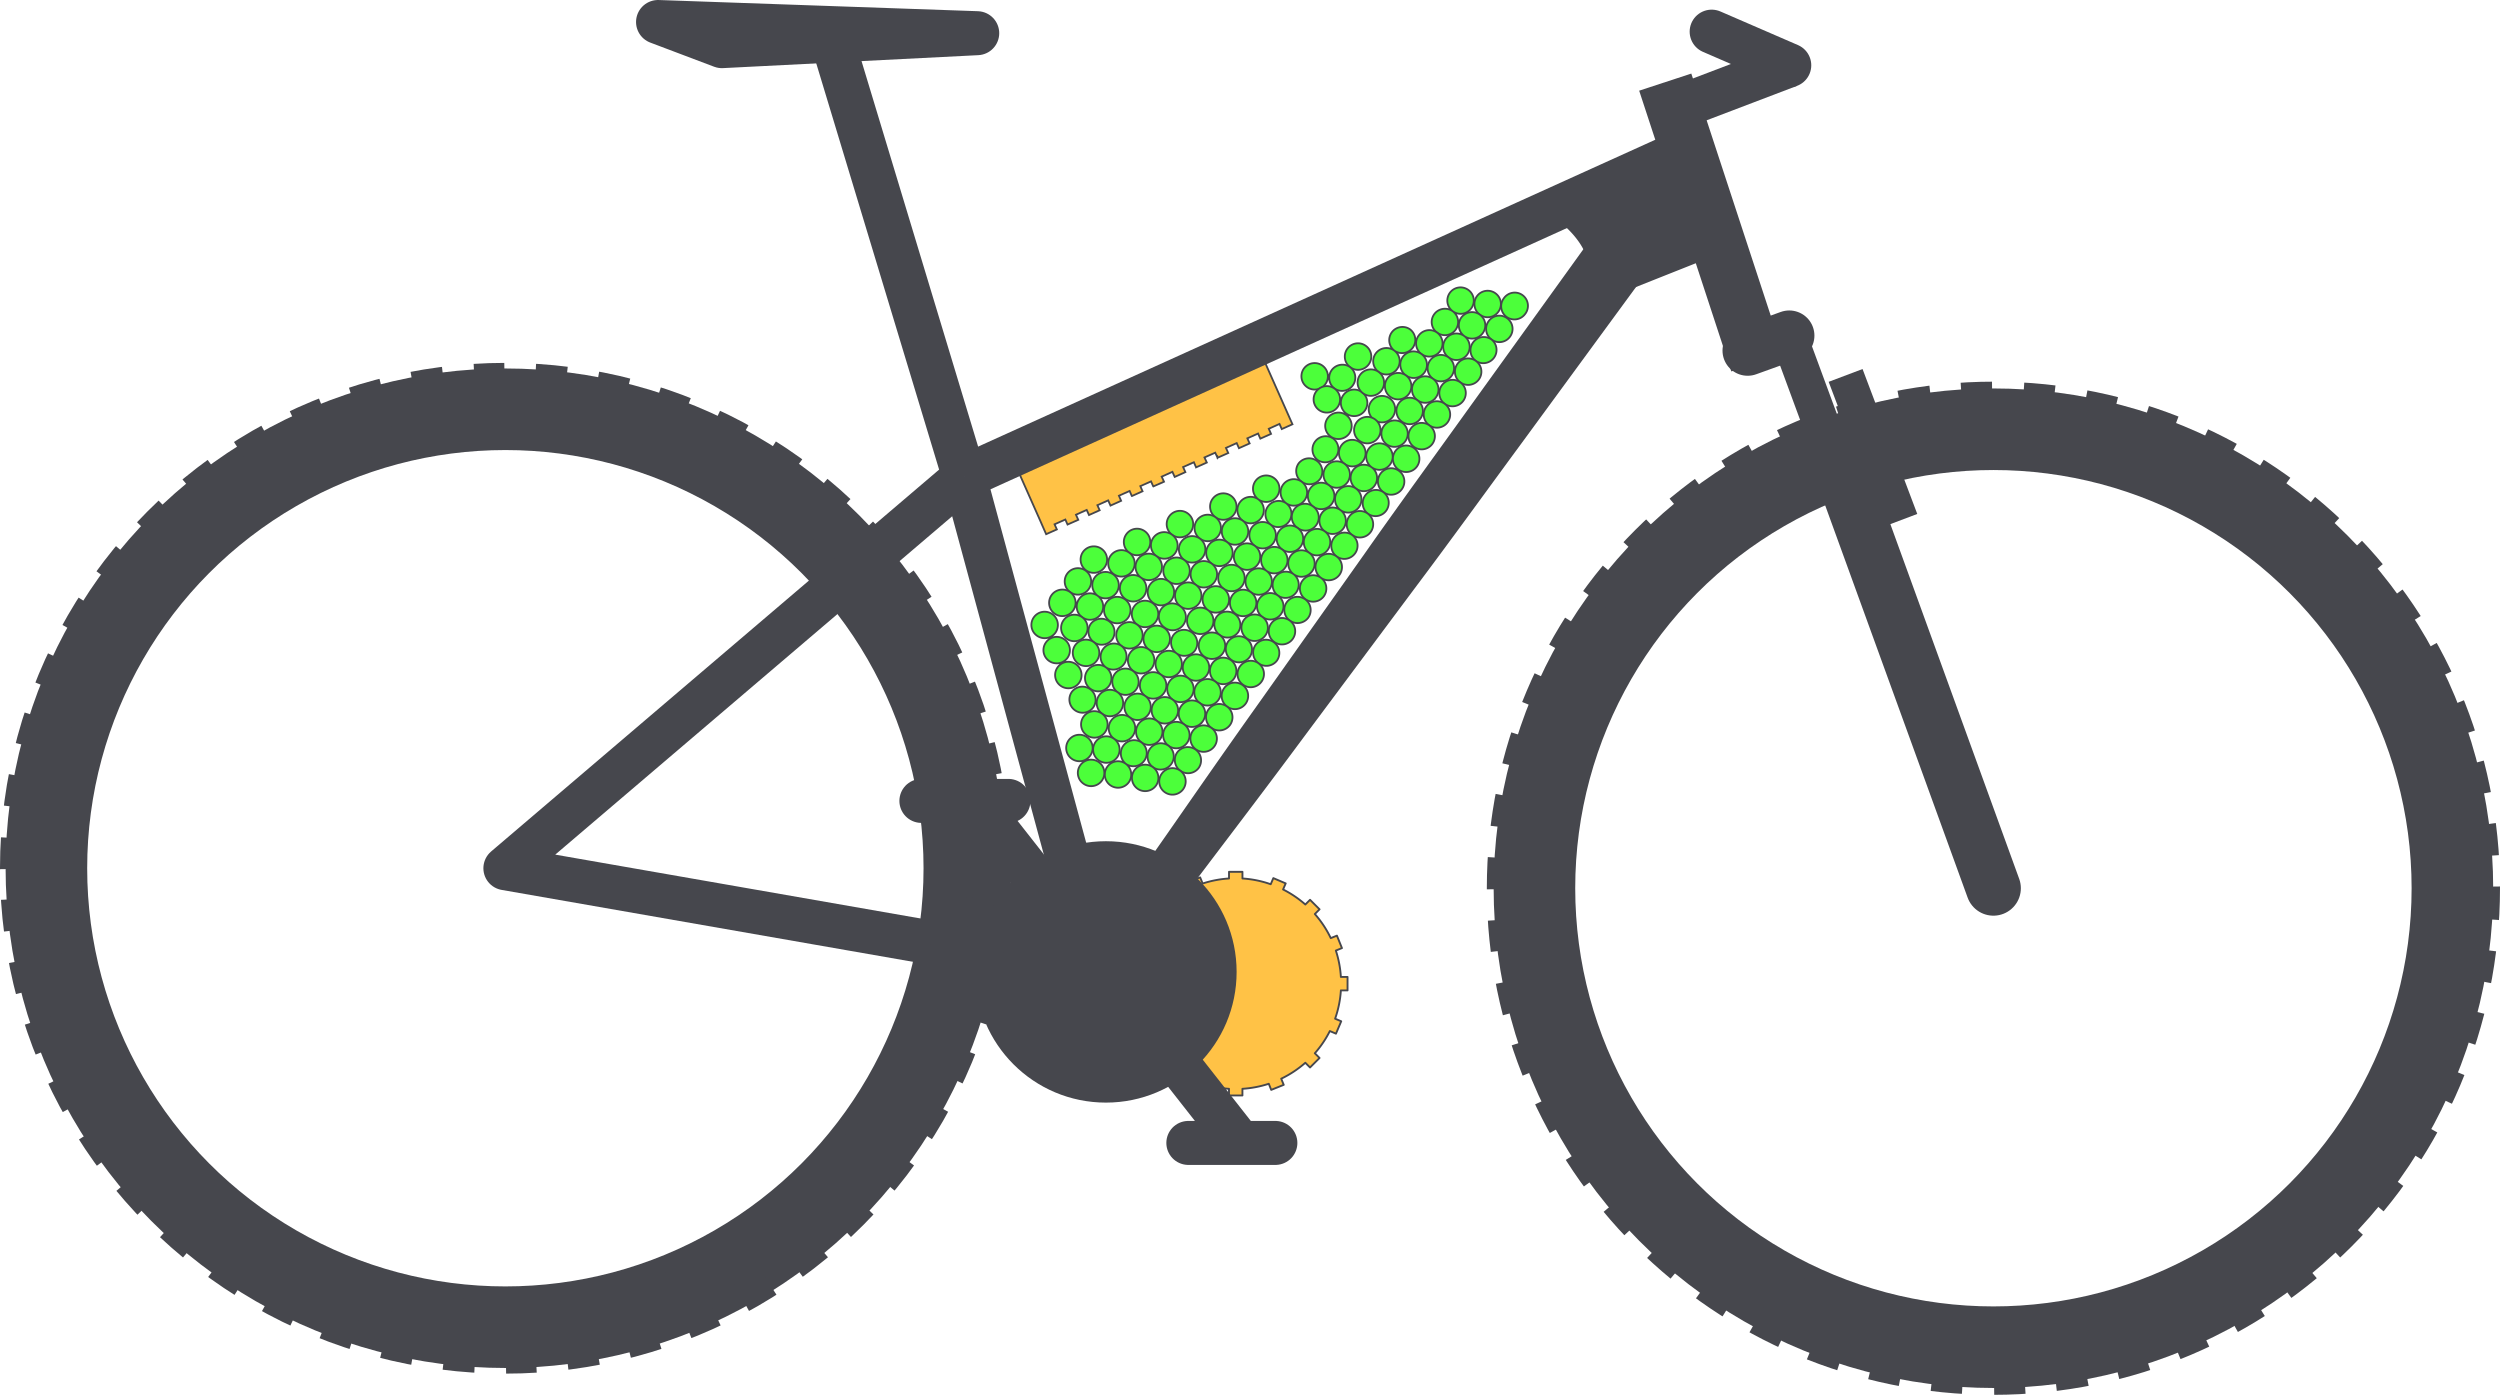 <svg xmlns="http://www.w3.org/2000/svg" width="200.885" height="112.079" xml:space="preserve"><path fill="#FFC246" stroke="#46474D" stroke-width=".152" stroke-linecap="round" stroke-linejoin="round" stroke-miterlimit="10" d="M108.28 79.582V78.5h-.535a8.486 8.486 0 0 0-.404-2.119l.49-.198-.404-1-.494.199a8.398 8.398 0 0 0-1.281-1.936l.379-.379-.764-.764-.379.378a8.479 8.479 0 0 0-1.787-1.208l.209-.489-.992-.423-.211.491a8.387 8.387 0 0 0-2.271-.462v-.535h-1.08v.535a8.514 8.514 0 0 0-2.119.404l-.201-.492-1 .402.201.498a8.566 8.566 0 0 0-1.936 1.279l-.379-.379-.764.764.379.379a8.521 8.521 0 0 0-1.209 1.787l-.49-.21-.426.993.494.211a8.432 8.432 0 0 0-.461 2.272h-.535v1.081h.535c.047.734.184 1.445.404 2.119l-.492.197.404 1.002.496-.199c.338.703.77 1.354 1.279 1.935l-.379.378.764.764.379-.379a8.459 8.459 0 0 0 1.787 1.209l-.209.49.994.422.209-.49c.719.254 1.48.412 2.273.463v.535h1.08v-.535a8.544 8.544 0 0 0 2.117-.404l.197.49 1.004-.404-.201-.494a8.52 8.52 0 0 0 1.938-1.281l.377.379.764-.764-.379-.378a8.393 8.393 0 0 0 1.207-1.784l.492.209.422-.994-.49-.209a8.447 8.447 0 0 0 .463-2.275h.535z"/><path fill="#FFC246" stroke="#46474D" stroke-width=".147" stroke-miterlimit="10" d="m103.672 33.685-2.221-5.003-5.163 2.311-.006-.012-14.618 6.528 2.022 4.554-.002.002.379.858.858-.383-.182-.411.864-.384.178.404.861-.38-.184-.409.862-.386.186.41.856-.383-.182-.406.866-.388.182.407.002.003.003.008.853-.384-.176-.408.859-.382.174.396.003.001.01.008.851-.381-.178-.412.86-.381.178.397.006.006.858-.377-.184-.409.862-.385.175.394h.004l.007.013.853-.384-.182-.407.864-.386.174.395.006.002.002.011.858-.385-.186-.409.864-.383.181.398.001-.002.002.012.862-.381-.185-.411.864-.386.182.408.856-.382-.182-.409.862-.386.182.411.859-.383-.18-.411.86-.389.182.413.858-.385z"/><circle fill="none" stroke="#46474D" stroke-width="6.555" stroke-miterlimit="10" cx="40.608" cy="69.766" r="36.88"/><circle fill="none" stroke="#46474D" stroke-width="6.555" stroke-miterlimit="10" cx="160.179" cy="71.372" r="36.881"/><path fill="none" stroke="#46474D" stroke-width="3.535" stroke-linejoin="round" stroke-miterlimit="10" d="M77.488 38.329 88.26 78.097l-47.651-8.331 36.879-31.437"/><path fill="#46474D" d="M86.83 77.059s2.798-4.107 7.068-10.214c2.128-3.059 4.606-6.631 7.308-10.424l8.431-11.91c2.854-4.065 5.786-8.076 8.5-11.86l7.439-10.328 5.263-7.306c.321-.438.593-.84.855-1.171.273-.323.569-.552.84-.714.549-.321 1.009-.371 1.008-.371l2.86 2.078s.095.452-.041 1.073a3.359 3.359 0 0 1-.42 1.021c-.233.352-.532.734-.849 1.176a61492.507 61492.507 0 0 0-12.845 17.529c-2.76 3.75-5.668 7.778-8.653 11.749l-8.722 11.699c-2.772 3.742-5.403 7.202-7.655 10.171-4.489 5.949-7.53 9.879-7.53 9.879l-2.857-2.077z"/><path fill="none" stroke="#46474D" stroke-width="3.535" stroke-miterlimit="10" d="m77.488 38.329 58.316-26.427"/><path fill="none" stroke="#46474D" stroke-width="4.409" stroke-miterlimit="10" d="m133.809 6.599 7.403 22.561"/><path fill="none" stroke="#46474D" stroke-width="4.409" stroke-linecap="round" stroke-miterlimit="10" d="m147.728 37.091 12.451 34.283"/><path fill="none" stroke="#46474D" stroke-width="2.939" stroke-miterlimit="10" d="m143.766 27.101 4.136 11.228"/><path fill="none" stroke="#46474D" stroke-width="2.911" stroke-miterlimit="10" d="m148.302 30.167 4.396 11.646"/><path fill="none" stroke="#46474D" stroke-width="4.042" stroke-linecap="round" stroke-miterlimit="10" d="m140.431 28.173 3.344-1.205"/><path fill="none" stroke="#46474D" stroke-width="3.535" stroke-miterlimit="10" d="m133.587 9.127 10.188-3.881"/><path fill="none" stroke="#46474D" stroke-width="3.535" stroke-linecap="round" stroke-miterlimit="10" d="m137.538 2.543 6.237 2.703"/><path fill="none" stroke="#46474D" stroke-width="3.535" stroke-linejoin="round" stroke-miterlimit="10" d="m52.876 1.768 25.648.899-20.517 1.041z"/><circle fill="#46474D" cx="88.865" cy="78.097" r="10.502"/><path fill="none" stroke="#46474D" stroke-width="3.535" stroke-linecap="round" stroke-miterlimit="10" d="m88.866 78.097 10.783 13.742M78.259 64.356l10.783 13.741M95.488 91.839h6.994M74.037 64.356h6.994"/><path fill="none" stroke="#46474D" stroke-width="3.535" stroke-linejoin="round" stroke-miterlimit="10" d="M77.488 38.329 67.074 3.895"/><path fill="#46474D" d="m138.316 20.337-2.512-7.317-3.405 1.711a6.73 6.73 0 0 0 .077-.15l-7.933 2.664s3.765 2.298 3.075 5.328c.441-.649.851-1.274 1.235-1.872l.603 3.157 8.86-3.521z"/><circle fill="none" stroke="#46474D" stroke-width="5.885" stroke-miterlimit="10" stroke-dasharray="2.366,2.366" cx="40.608" cy="69.768" r="37.666"/><path fill="none" stroke="#46474D" stroke-width="5.885" stroke-miterlimit="10" stroke-dasharray="2.372,2.372" d="M197.942 71.372c0 20.858-16.909 37.765-37.764 37.765-20.856 0-37.763-16.906-37.763-37.765 0-20.854 16.907-37.761 37.763-37.761 20.855 0 37.764 16.907 37.764 37.761z"/><g fill="#4CFF3A" stroke="#46474D" stroke-width=".147" stroke-miterlimit="10"><path d="M94.185 42.973a1.07 1.07 0 0 0 1.491-.233 1.067 1.067 0 0 0-.235-1.485 1.056 1.056 0 0 0-1.485.229 1.06 1.06 0 0 0 .229 1.489zM97.669 41.562a1.067 1.067 0 0 0 1.489-.229 1.066 1.066 0 0 0-.233-1.487 1.061 1.061 0 0 0-1.484.232 1.06 1.06 0 0 0 .228 1.484z"/><path d="M96.421 43.283c.474.35 1.141.24 1.483-.232a1.061 1.061 0 0 0-.235-1.489 1.062 1.062 0 0 0-1.482.235 1.07 1.07 0 0 0 .234 1.486zM101.12 40.129a1.061 1.061 0 0 0 1.486-.236 1.058 1.058 0 0 0-.233-1.481 1.06 1.06 0 0 0-1.487.231 1.066 1.066 0 0 0 .234 1.486zM99.863 41.844a1.053 1.053 0 0 0 1.486-.231 1.058 1.058 0 0 0-.229-1.483 1.062 1.062 0 1 0-1.257 1.714z"/><path d="M98.617 43.571c.474.34 1.133.238 1.476-.239a1.056 1.056 0 0 0-.229-1.488 1.069 1.069 0 0 0-1.487.235 1.072 1.072 0 0 0 .24 1.492z"/><path d="M97.362 45.289c.47.344 1.133.239 1.478-.239a1.051 1.051 0 0 0-.229-1.482 1.06 1.06 0 0 0-1.485.231 1.066 1.066 0 0 0 .236 1.49zM104.589 38.709a1.07 1.07 0 0 0 1.49-.229 1.066 1.066 0 0 0-1.719-1.257 1.064 1.064 0 0 0 .229 1.486z"/><path d="M103.337 40.428a1.068 1.068 0 0 0 1.491-.231 1.065 1.065 0 0 0-1.724-1.255 1.065 1.065 0 0 0 .233 1.486zM102.084 42.149c.478.345 1.141.24 1.484-.234a1.06 1.06 0 0 0-.231-1.486 1.065 1.065 0 0 0-1.253 1.72z"/><path d="M100.833 43.865a1.065 1.065 0 0 0 1.486-.231 1.063 1.063 0 0 0-.235-1.485 1.07 1.07 0 0 0-1.491.231 1.063 1.063 0 0 0 .24 1.485z"/><path d="M99.579 45.584a1.057 1.057 0 0 0 1.486-.231 1.07 1.07 0 0 0-.231-1.488 1.064 1.064 0 1 0-1.255 1.719zM108.042 37.271a1.054 1.054 0 0 0 1.48-.229 1.053 1.053 0 0 0-.233-1.485 1.06 1.06 0 1 0-1.247 1.714z"/><path d="M106.783 38.99a1.066 1.066 0 0 0 1.485-.23 1.07 1.07 0 0 0-.227-1.488 1.063 1.063 0 0 0-1.486.236 1.052 1.052 0 0 0 .228 1.482z"/><path d="M105.529 40.712a1.076 1.076 0 0 0 1.491-.234 1.063 1.063 0 1 0-1.72-1.253 1.057 1.057 0 0 0 .229 1.487z"/><path d="M104.28 42.431a1.058 1.058 0 0 0 1.483-.233 1.06 1.06 0 0 0-.235-1.485 1.063 1.063 0 1 0-1.248 1.718z"/><path d="M103.024 44.148a1.06 1.06 0 0 0 1.488-.234 1.062 1.062 0 0 0-.231-1.483 1.074 1.074 0 0 0-1.491.231 1.064 1.064 0 0 0 .234 1.486z"/><path d="M101.77 45.87a1.06 1.06 0 0 0 1.484-.235 1.06 1.06 0 1 0-1.712-1.255 1.064 1.064 0 0 0 .228 1.49zM100.515 47.589a1.07 1.07 0 0 0 1.488-.23c.345-.479.24-1.144-.233-1.488s-1.141-.244-1.483.231a1.064 1.064 0 0 0 .228 1.487zM110.219 37.547a1.058 1.058 0 0 0 1.485-.233 1.06 1.06 0 0 0-.237-1.488 1.06 1.06 0 0 0-1.484.235 1.062 1.062 0 0 0 .236 1.486zM108.964 39.263a1.057 1.057 0 0 0 1.483-.23 1.06 1.06 0 0 0-.229-1.485 1.069 1.069 0 0 0-1.491.23 1.068 1.068 0 0 0 .237 1.485z"/><path d="M107.708 40.984a1.068 1.068 0 0 0 1.491-.232 1.074 1.074 0 0 0-.235-1.49 1.069 1.069 0 0 0-1.486.235 1.07 1.07 0 0 0 .23 1.487zM106.459 42.703c.472.344 1.135.24 1.484-.234a1.067 1.067 0 0 0-.235-1.484 1.066 1.066 0 0 0-1.485.232 1.06 1.06 0 0 0 .236 1.486z"/><path d="M105.203 44.424a1.058 1.058 0 0 0 1.483-.236 1.058 1.058 0 0 0-.228-1.485 1.066 1.066 0 0 0-1.489.236 1.06 1.06 0 0 0 .234 1.485z"/><path d="M103.949 46.139a1.056 1.056 0 0 0 1.483-.229 1.06 1.06 0 0 0-.229-1.486 1.067 1.067 0 0 0-1.489.227 1.072 1.072 0 0 0 .235 1.488zM102.696 47.863a1.066 1.066 0 0 0 1.252-1.724 1.064 1.064 0 0 0-1.486.237 1.069 1.069 0 0 0 .234 1.487zM111.16 39.547c.47.347 1.133.244 1.478-.231a1.054 1.054 0 0 0-.231-1.486 1.054 1.054 0 0 0-1.482.236 1.053 1.053 0 0 0 .235 1.481z"/><path d="M109.898 41.267a1.06 1.06 0 0 0 1.489-.235 1.065 1.065 0 0 0-.228-1.484 1.067 1.067 0 0 0-1.261 1.719zM110.419 33.736c.47.345 1.135.243 1.485-.23a1.073 1.073 0 0 0-.229-1.488 1.063 1.063 0 0 0-1.485.236 1.053 1.053 0 0 0 .229 1.482zM105.856 36.947a1.074 1.074 0 0 0 1.491-.235 1.073 1.073 0 0 0-.234-1.486 1.067 1.067 0 0 0-1.257 1.721zM108.5 29.51c.47.349 1.139.246 1.483-.233a1.06 1.06 0 0 0-.235-1.488 1.057 1.057 0 0 0-1.483.236 1.06 1.06 0 0 0 .235 1.485z"/><path d="M107.244 31.226a1.064 1.064 0 0 0 1.256-1.716 1.071 1.071 0 0 0-1.493.23 1.071 1.071 0 0 0 .237 1.486zM105.014 31.096c.47.348 1.137.247 1.483-.23a1.062 1.062 0 0 0-.231-1.486 1.067 1.067 0 0 0-1.489.23 1.067 1.067 0 0 0 .237 1.486z"/><path d="M105.987 32.947a1.067 1.067 0 0 0 1.491-.232 1.064 1.064 0 1 0-1.491.232zM108.178 33.23a1.065 1.065 0 0 0 1.491-.235 1.069 1.069 0 0 0-.228-1.484 1.065 1.065 0 0 0-1.263 1.719zM106.922 35.075a1.074 1.074 0 0 0 1.491-.233 1.072 1.072 0 0 0-.235-1.487 1.064 1.064 0 0 0-1.485.235 1.055 1.055 0 0 0 .229 1.485zM109.239 35.421a1.066 1.066 0 0 0 1.491-.232 1.076 1.076 0 0 0-.235-1.489 1.064 1.064 0 0 0-1.485.237 1.064 1.064 0 0 0 .229 1.484zM111.428 35.705a1.067 1.067 0 0 0 1.263-1.72 1.067 1.067 0 0 0-1.263 1.72zM108.648 42.986a1.068 1.068 0 0 0 1.491-.236 1.06 1.06 0 0 0-.241-1.484 1.056 1.056 0 0 0-1.478.232 1.063 1.063 0 0 0 .228 1.488z"/><path d="M107.394 44.708a1.066 1.066 0 0 0 1.489-.24 1.055 1.055 0 0 0-.235-1.481 1.065 1.065 0 0 0-1.254 1.721z"/><path d="M106.139 46.425a1.072 1.072 0 0 0 1.489-.231 1.058 1.058 0 0 0-.235-1.487 1.063 1.063 0 0 0-1.487.229 1.076 1.076 0 0 0 .233 1.489zM104.889 48.144a1.068 1.068 0 0 0 1.487-.231 1.065 1.065 0 0 0-.237-1.487 1.059 1.059 0 0 0-1.482.235 1.061 1.061 0 0 0 .232 1.483z"/><path d="M103.636 49.864a1.073 1.073 0 0 0 1.49-.233 1.064 1.064 0 0 0-1.721-1.251 1.055 1.055 0 0 0 .231 1.484zM87.267 45.829a1.06 1.06 0 0 0 1.484-.238 1.055 1.055 0 0 0-.228-1.483 1.068 1.068 0 0 0-1.491.23 1.075 1.075 0 0 0 .235 1.491zM90.738 44.411a1.065 1.065 0 0 0 1.256-1.722 1.058 1.058 0 0 0-1.487.236 1.069 1.069 0 0 0 .231 1.486z"/><path d="M89.485 46.125a1.065 1.065 0 0 0 1.486-.227 1.06 1.06 0 0 0-.233-1.487 1.06 1.06 0 0 0-1.487.232 1.063 1.063 0 0 0 .234 1.482zM92.936 44.693a1.067 1.067 0 0 0 1.486-.234 1.059 1.059 0 0 0-.237-1.486 1.063 1.063 0 1 0-1.249 1.72z"/><path d="M91.68 46.41a1.063 1.063 0 0 0 1.256-1.716 1.065 1.065 0 0 0-1.491.229 1.072 1.072 0 0 0 .235 1.487zM90.427 48.129a1.07 1.07 0 0 0 1.488-.231 1.067 1.067 0 0 0-.235-1.487 1.057 1.057 0 0 0-1.483.23 1.06 1.06 0 0 0 .23 1.488zM95.164 45a1.06 1.06 0 0 0 1.484-.231 1.059 1.059 0 0 0-.227-1.486 1.068 1.068 0 0 0-1.49.236A1.063 1.063 0 0 0 95.164 45z"/><path d="M93.912 46.719a1.061 1.061 0 0 0 1.487-.232 1.063 1.063 0 1 0-1.487.232z"/><path d="M92.661 48.44a1.061 1.061 0 0 0 1.484-.234 1.071 1.071 0 0 0-.233-1.488 1.065 1.065 0 0 0-1.484.233 1.057 1.057 0 0 0 .233 1.489zM96.106 47.006c.474.343 1.141.24 1.484-.238a1.054 1.054 0 0 0-.228-1.479 1.062 1.062 0 1 0-1.256 1.717z"/><path d="M94.852 48.724a1.067 1.067 0 0 0 1.489-.236 1.062 1.062 0 0 0-.235-1.482 1.054 1.054 0 0 0-1.483.231 1.064 1.064 0 0 0 .229 1.487z"/><path d="M93.601 50.443a1.062 1.062 0 0 0 1.484-.236 1.06 1.06 0 0 0-.233-1.484 1.065 1.065 0 1 0-1.251 1.72zM98.323 47.305a1.066 1.066 0 0 0 1.491-.233 1.07 1.07 0 0 0-.235-1.487 1.068 1.068 0 0 0-1.487.233 1.061 1.061 0 0 0 .231 1.487z"/><path d="M97.07 49.026a1.073 1.073 0 0 0 1.491-.235 1.065 1.065 0 0 0-.238-1.486 1.07 1.07 0 0 0-1.489.23 1.073 1.073 0 0 0 .236 1.491zM95.82 50.746a1.07 1.07 0 0 0 1.486-.233 1.07 1.07 0 0 0-.235-1.486 1.063 1.063 0 1 0-1.251 1.719zM99.267 49.31a1.06 1.06 0 0 0 1.483-.24 1.052 1.052 0 0 0-.235-1.481 1.057 1.057 0 0 0-1.481.234 1.066 1.066 0 0 0 .233 1.487zM98.01 51.026a1.065 1.065 0 0 0 1.486-.231 1.066 1.066 0 0 0-1.72-1.255 1.07 1.07 0 0 0 .234 1.486z"/><path d="M96.756 52.747a1.067 1.067 0 0 0 1.486-.233 1.058 1.058 0 0 0-.231-1.488 1.066 1.066 0 0 0-1.489.234 1.07 1.07 0 0 0 .234 1.487zM101.446 49.578a1.064 1.064 0 0 0 1.483-.228 1.062 1.062 0 0 0-.233-1.487 1.056 1.056 0 0 0-1.487.231 1.055 1.055 0 0 0 .237 1.484z"/><path d="M100.189 51.3a1.057 1.057 0 0 0 1.483-.234 1.06 1.06 0 0 0-.227-1.487 1.07 1.07 0 0 0-1.491.235 1.071 1.071 0 0 0 .235 1.486z"/><path d="M98.935 53.018a1.065 1.065 0 0 0 1.491-.236 1.066 1.066 0 0 0-1.726-1.249 1.065 1.065 0 0 0 .235 1.485zM102.382 51.579a1.065 1.065 0 0 0 1.487-.229 1.058 1.058 0 0 0-.233-1.486 1.064 1.064 0 0 0-1.485.229 1.066 1.066 0 0 0 .231 1.486z"/><path d="M101.129 53.3a1.066 1.066 0 0 0 1.488-.232 1.065 1.065 0 0 0-1.721-1.253 1.07 1.07 0 0 0 .233 1.485z"/><path d="M99.877 55.018a1.06 1.06 0 0 0 1.481-.231 1.058 1.058 0 0 0-.229-1.487 1.054 1.054 0 0 0-1.481.235 1.05 1.05 0 0 0 .229 1.483zM85.99 47.579a1.061 1.061 0 0 0 1.485-.235 1.06 1.06 0 0 0-.229-1.483 1.064 1.064 0 1 0-1.256 1.718z"/><path d="M84.735 49.3a1.065 1.065 0 1 0-.23-1.49 1.07 1.07 0 0 0 .23 1.49zM88.208 47.878a1.066 1.066 0 0 0 1.487-.231 1.064 1.064 0 0 0-.233-1.486 1.073 1.073 0 0 0-1.489.23 1.066 1.066 0 0 0 .235 1.487zM86.96 49.597a1.057 1.057 0 0 0 1.481-.231 1.066 1.066 0 0 0-.233-1.488 1.065 1.065 0 0 0-1.484.235 1.054 1.054 0 0 0 .236 1.484z"/><path d="M85.706 51.319c.47.347 1.141.241 1.482-.234.35-.475.24-1.144-.228-1.488a1.07 1.07 0 0 0-1.491.233 1.062 1.062 0 0 0 .237 1.489zM89.145 49.881a1.073 1.073 0 0 0 1.493-.229 1.064 1.064 0 0 0-.241-1.49 1.055 1.055 0 0 0-1.476.232 1.06 1.06 0 0 0 .224 1.487z"/><path d="M87.894 51.601a1.068 1.068 0 0 0 1.491-.234 1.067 1.067 0 0 0-1.724-1.253 1.068 1.068 0 0 0 .233 1.487z"/><path d="M86.638 53.32c.479.344 1.148.24 1.493-.233a1.063 1.063 0 0 0-.237-1.486 1.074 1.074 0 0 0-1.489.23 1.074 1.074 0 0 0 .233 1.489zM91.378 50.193a1.071 1.071 0 0 0 1.489-.23 1.061 1.061 0 0 0-.233-1.489 1.06 1.06 0 0 0-1.485.235 1.062 1.062 0 0 0 .229 1.484z"/><path d="M90.13 51.912a1.057 1.057 0 0 0 1.48-.233 1.057 1.057 0 0 0-.231-1.485 1.057 1.057 0 0 0-1.483.234 1.066 1.066 0 0 0 .234 1.484z"/><path d="M88.874 53.631a1.066 1.066 0 0 0 1.256-1.719 1.06 1.06 0 0 0-1.483.232 1.056 1.056 0 0 0 .227 1.487zM87.619 55.348a1.069 1.069 0 0 0 1.491-.231 1.068 1.068 0 0 0-.237-1.485 1.06 1.06 0 0 0-1.483.233 1.06 1.06 0 0 0 .229 1.483z"/><path d="M86.371 57.068a1.061 1.061 0 0 0 1.484-.235 1.063 1.063 0 0 0-1.718-1.25 1.055 1.055 0 0 0 .234 1.485zM92.32 52.196a1.058 1.058 0 0 0 1.481-.234 1.053 1.053 0 0 0-.225-1.485 1.064 1.064 0 1 0-1.256 1.719z"/><path d="M91.064 53.913a1.07 1.07 0 0 0 1.491-.234 1.06 1.06 0 0 0-.235-1.483 1.062 1.062 0 0 0-1.485.231 1.067 1.067 0 0 0 .229 1.486z"/><path d="M89.815 55.632a1.059 1.059 0 0 0 1.483-.231 1.064 1.064 0 0 0-1.719-1.254 1.063 1.063 0 0 0 .236 1.485z"/><path d="M88.561 57.351c.47.349 1.139.239 1.482-.233a1.06 1.06 0 0 0-.228-1.485 1.066 1.066 0 0 0-1.491.232 1.07 1.07 0 0 0 .237 1.486z"/><path d="M87.313 59.069c.47.348 1.135.245 1.481-.229a1.065 1.065 0 1 0-1.722-1.256 1.058 1.058 0 0 0 .241 1.485zM94.537 52.495a1.072 1.072 0 0 0 1.491-.23 1.067 1.067 0 0 0-1.724-1.254 1.063 1.063 0 0 0 .233 1.484zM93.289 54.215c.472.347 1.141.24 1.483-.232a1.072 1.072 0 0 0-.235-1.488 1.059 1.059 0 0 0-1.481.234 1.06 1.06 0 0 0 .233 1.486z"/><path d="M92.034 55.936a1.06 1.06 0 0 0 1.483-.233 1.064 1.064 0 1 0-1.483.233z"/><path d="M90.786 57.651a1.053 1.053 0 0 0 1.478-.231 1.06 1.06 0 0 0-.229-1.484 1.06 1.06 0 1 0-1.249 1.715z"/><path d="M89.521 59.369a1.065 1.065 0 0 0 1.264-1.718 1.07 1.07 0 0 0-1.49.236 1.06 1.06 0 0 0 .226 1.482z"/><path d="M88.275 61.088c.472.35 1.139.244 1.491-.231a1.069 1.069 0 0 0-.245-1.488 1.056 1.056 0 0 0-1.478.236 1.055 1.055 0 0 0 .232 1.483zM95.481 54.496c.47.349 1.139.24 1.481-.232a1.06 1.06 0 1 0-1.713-1.254 1.056 1.056 0 0 0 .232 1.486z"/><path d="M94.223 56.216a1.068 1.068 0 0 0 1.491-.231 1.071 1.071 0 0 0-.233-1.488 1.066 1.066 0 0 0-1.488.233 1.064 1.064 0 0 0 .23 1.486z"/><path d="M92.976 57.936a1.064 1.064 0 0 0 1.484-.231 1.058 1.058 0 0 0-.237-1.489 1.06 1.06 0 0 0-1.482.232 1.066 1.066 0 0 0 .235 1.488z"/><path d="M91.722 59.655c.47.346 1.139.239 1.483-.235a1.065 1.065 0 0 0-.229-1.484 1.057 1.057 0 0 0-1.483.23 1.06 1.06 0 0 0 .229 1.489z"/><path d="M90.463 61.375a1.066 1.066 0 0 0 1.258-1.721 1.067 1.067 0 0 0-1.258 1.721zM89.215 63.095a1.065 1.065 0 0 0 1.485-.233 1.068 1.068 0 0 0-.237-1.486 1.056 1.056 0 0 0-1.484.232 1.062 1.062 0 0 0 .236 1.487zM83.32 51.077a1.06 1.06 0 0 0 1.482-.229 1.07 1.07 0 0 0-.233-1.489 1.063 1.063 0 0 0-1.489.234 1.057 1.057 0 0 0 .24 1.484zM84.282 53.097a1.068 1.068 0 0 0 1.491-.23 1.071 1.071 0 0 0-.242-1.49 1.058 1.058 0 0 0-1.48.238 1.055 1.055 0 0 0 .231 1.482zM85.222 55.102a1.066 1.066 0 0 0 1.486-.231 1.069 1.069 0 0 0-.237-1.488 1.056 1.056 0 0 0-1.483.233 1.06 1.06 0 0 0 .234 1.486zM97.658 54.769a1.068 1.068 0 0 0 1.491-.228 1.08 1.08 0 0 0-.235-1.493 1.062 1.062 0 0 0-1.485.237 1.06 1.06 0 0 0 .229 1.484z"/><path d="M96.403 56.489a1.069 1.069 0 0 0 1.488-.227 1.073 1.073 0 0 0-.233-1.493 1.064 1.064 0 0 0-1.255 1.72z"/><path d="M95.157 58.209c.47.346 1.131.243 1.48-.235a1.054 1.054 0 0 0-.233-1.485 1.053 1.053 0 0 0-1.483.236 1.054 1.054 0 0 0 .236 1.484z"/><path d="M93.898 59.928a1.067 1.067 0 0 0 1.486-.235 1.063 1.063 0 1 0-1.721-1.251 1.07 1.07 0 0 0 .235 1.486z"/><path d="M92.645 61.649a1.065 1.065 0 0 0 1.254-1.721 1.066 1.066 0 0 0-1.489.234 1.073 1.073 0 0 0 .235 1.487z"/><path d="M91.394 63.368c.47.345 1.141.24 1.486-.232a1.068 1.068 0 0 0-.235-1.487 1.062 1.062 0 1 0-1.251 1.719zM98.594 56.771a1.065 1.065 0 1 0 1.259-1.718 1.065 1.065 0 0 0-1.259 1.718z"/><path d="M97.343 58.493a1.075 1.075 0 0 0 1.491-.233 1.065 1.065 0 0 0-.241-1.489 1.06 1.06 0 0 0-1.479.231 1.07 1.07 0 0 0 .229 1.491z"/><path d="M96.089 60.21a1.067 1.067 0 0 0 1.486-.231 1.057 1.057 0 0 0-.231-1.486 1.065 1.065 0 0 0-1.489.229 1.074 1.074 0 0 0 .234 1.488z"/><path d="M94.84 61.929a1.064 1.064 0 0 0 1.484-.229 1.065 1.065 0 0 0-1.72-1.255 1.063 1.063 0 0 0 .236 1.484z"/><path d="M93.586 63.649a1.062 1.062 0 0 0 1.487-.235 1.067 1.067 0 0 0-.233-1.485 1.058 1.058 0 0 0-1.484.233 1.06 1.06 0 0 0 .23 1.487zM112.361 37.724c.479.35 1.148.241 1.493-.233a1.068 1.068 0 0 0-.231-1.485 1.065 1.065 0 0 0-1.262 1.718zM112.034 28.168a1.067 1.067 0 0 0 1.489-.231 1.063 1.063 0 0 0-.241-1.488 1.063 1.063 0 0 0-1.248 1.719zM110.779 29.888c.478.346 1.139.24 1.484-.234a1.059 1.059 0 0 0-.229-1.485 1.064 1.064 0 1 0-1.255 1.719z"/><path d="M109.531 31.605a1.061 1.061 0 1 0 1.249-1.717 1.068 1.068 0 0 0-1.489.23 1.063 1.063 0 0 0 .24 1.487zM116.735 25.01a1.056 1.056 0 0 0 1.483-.229 1.053 1.053 0 0 0-.235-1.485 1.06 1.06 0 1 0-1.248 1.714zM115.48 26.729c.47.345 1.135.242 1.483-.23a1.07 1.07 0 0 0-.229-1.488 1.067 1.067 0 0 0-1.486.235 1.055 1.055 0 0 0 .232 1.483z"/><path d="M114.224 28.452a1.074 1.074 0 0 0 1.491-.236 1.072 1.072 0 0 0-.235-1.487 1.062 1.062 0 0 0-1.483.236 1.055 1.055 0 0 0 .227 1.487z"/><path d="M112.978 30.17a1.06 1.06 0 1 0 1.246-1.717 1.061 1.061 0 1 0-1.246 1.717z"/><path d="M111.721 31.889a1.058 1.058 0 0 0 1.484-.235 1.062 1.062 0 0 0-.228-1.484 1.077 1.077 0 0 0-1.491.231 1.067 1.067 0 0 0 .235 1.488zM118.914 25.285c.472.35 1.141.246 1.483-.232a1.059 1.059 0 0 0-.235-1.488 1.062 1.062 0 1 0-1.248 1.72z"/><path d="M117.659 27.001a1.057 1.057 0 0 0 1.484-.229 1.063 1.063 0 0 0-.229-1.487 1.07 1.07 0 0 0-1.491.231 1.068 1.068 0 0 0 .236 1.485zM116.403 28.722a1.067 1.067 0 0 0 1.491-.23 1.074 1.074 0 0 0-.235-1.49 1.064 1.064 0 0 0-1.256 1.72z"/><path d="M115.153 30.442a1.065 1.065 0 0 0 1.485-.234 1.068 1.068 0 0 0-.235-1.486 1.066 1.066 0 0 0-1.484.233 1.06 1.06 0 0 0 .234 1.487z"/><path d="M113.9 32.164c.472.344 1.139.24 1.483-.235a1.061 1.061 0 0 0-.231-1.487 1.068 1.068 0 0 0-1.49.235 1.062 1.062 0 0 0 .238 1.487z"/><path d="M112.644 33.878a1.056 1.056 0 0 0 1.483-.229 1.057 1.057 0 0 0-.227-1.484 1.067 1.067 0 0 0-1.491.227 1.072 1.072 0 0 0 .235 1.486zM119.855 27.286c.47.347 1.135.245 1.478-.23a1.058 1.058 0 0 0-.231-1.487 1.055 1.055 0 0 0-1.482.236 1.053 1.053 0 0 0 .235 1.481z"/><path d="M118.594 29.004a1.067 1.067 0 0 0 1.261-1.719 1.07 1.07 0 0 0-1.491.234 1.064 1.064 0 0 0 .23 1.485z"/><path d="M117.343 30.725a1.067 1.067 0 0 0 1.49-.235 1.06 1.06 0 0 0-.239-1.486 1.061 1.061 0 0 0-1.48.233 1.067 1.067 0 0 0 .229 1.488z"/><path d="M116.089 32.447a1.07 1.07 0 0 0 1.491-.241 1.057 1.057 0 0 0-.237-1.481 1.057 1.057 0 0 0-1.481.234 1.065 1.065 0 0 0 .227 1.488z"/><path d="M114.834 34.164a1.07 1.07 0 0 0 1.489-.231 1.057 1.057 0 0 0-.235-1.485 1.063 1.063 0 0 0-1.487.228 1.075 1.075 0 0 0 .233 1.488z"/><path d="M113.584 35.884a1.063 1.063 0 1 0 1.252-1.717 1.063 1.063 0 0 0-1.252 1.717zM121.057 25.463a1.068 1.068 0 0 0 1.493-.233 1.063 1.063 0 1 0-1.718-1.25 1.062 1.062 0 0 0 .225 1.483zM86.111 60.964a1.06 1.06 0 0 0 1.484-.235 1.063 1.063 0 1 0-1.484.235zM87.053 62.965c.47.347 1.135.245 1.481-.229a1.065 1.065 0 1 0-1.722-1.256 1.056 1.056 0 0 0 .241 1.485z"/></g></svg>